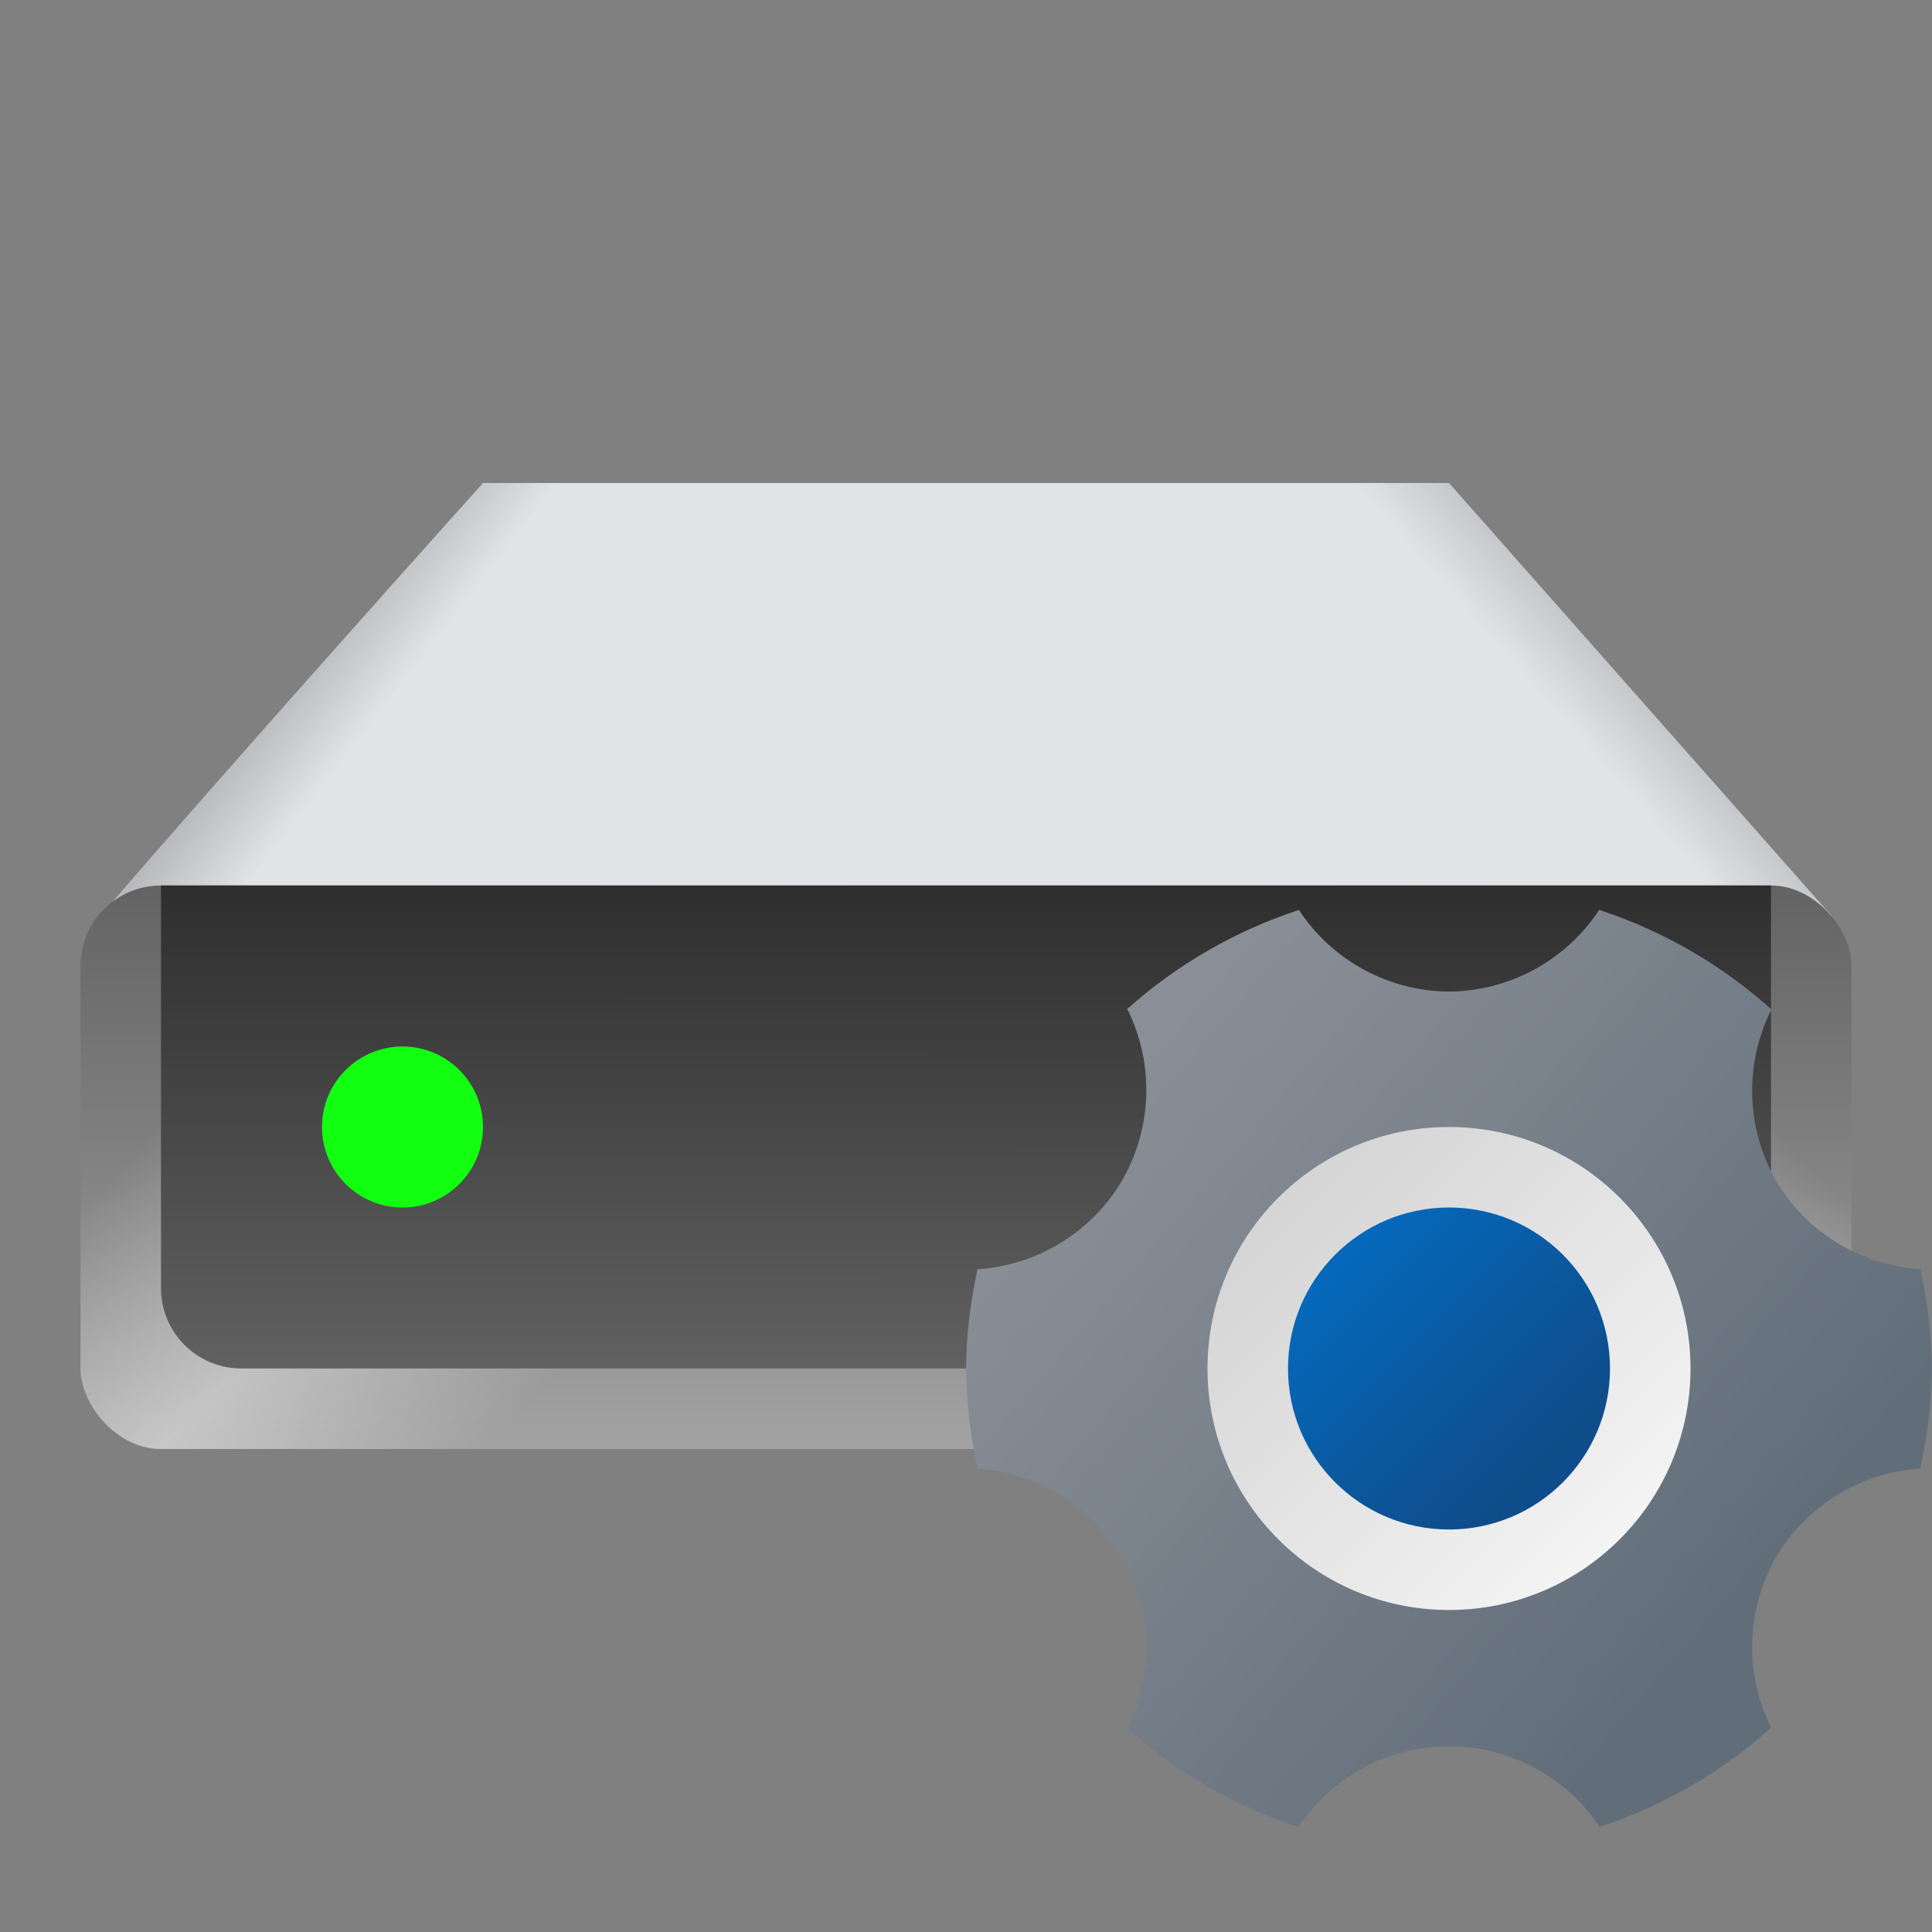 <?xml version="1.0" encoding="UTF-8" standalone="no"?>
<svg
   width="24"
   height="24"
   version="1.1"
   viewBox="0 0 24 24"
   id="svg6"
   sodipodi:docname="disk-utility.svg"
   inkscape:version="1.2.1 (9c6d41e410, 2022-07-14, custom)"
   xmlns:inkscape="http://www.inkscape.org/namespaces/inkscape"
   xmlns:sodipodi="http://sodipodi.sourceforge.net/DTD/sodipodi-0.dtd"
   xmlns:xlink="http://www.w3.org/1999/xlink"
   xmlns="http://www.w3.org/2000/svg"
   xmlns:svg="http://www.w3.org/2000/svg"
   xmlns:rdf="http://www.w3.org/1999/02/22-rdf-syntax-ns#"
   xmlns:cc="http://creativecommons.org/ns#"
   xmlns:dc="http://purl.org/dc/elements/1.1/">
  <rect x="0" y="0" width="24" height="24" fill="#808080" stroke="none"/>
  <defs
     id="defs10">
    <linearGradient
       inkscape:collect="always"
       id="linearGradient58462">
      <stop
         style="stop-color:#636363;stop-opacity:1;"
         offset="0"
         id="stop58458" />
      <stop
         style="stop-color:#ababab;stop-opacity:0.996"
         offset="1"
         id="stop58460" />
    </linearGradient>
    <linearGradient
       inkscape:collect="always"
       id="linearGradient50927">
      <stop
         style="stop-color:#000000;stop-opacity:1;"
         offset="0"
         id="stop50923" />
      <stop
         style="stop-color:#000000;stop-opacity:0;"
         offset="1"
         id="stop50925" />
    </linearGradient>
    <linearGradient
       inkscape:collect="always"
       id="linearGradient48004">
      <stop
         style="stop-color:#ffffff;stop-opacity:0"
         offset="0"
         id="stop48000" />
      <stop
         style="stop-color:#ffffff;stop-opacity:1"
         offset="0.5"
         id="stop48328" />
      <stop
         style="stop-color:#ffffff;stop-opacity:0;"
         offset="1"
         id="stop48002" />
    </linearGradient>
    <linearGradient
       inkscape:collect="always"
       id="linearGradient10484">
      <stop
         style="stop-color:#2e2e2e;stop-opacity:1;"
         offset="0"
         id="stop10480" />
      <stop
         style="stop-color:#616161;stop-opacity:1"
         offset="1"
         id="stop10482" />
    </linearGradient>
    <linearGradient
       inkscape:collect="always"
       xlink:href="#linearGradient48004"
       id="linearGradient1287"
       x1="5.556"
       y1="4.498"
       x2="6.614"
       y2="3.44"
       gradientUnits="userSpaceOnUse"
       gradientTransform="matrix(3.78,0,0,3.78,0,4)" />
    <linearGradient
       inkscape:collect="always"
       xlink:href="#linearGradient58462"
       id="linearGradient1616"
       x1="6.085"
       y1="1.852"
       x2="6.085"
       y2="3.969"
       gradientUnits="userSpaceOnUse"
       gradientTransform="matrix(3.78,0,0,3.78,0,4)" />
    <linearGradient
       inkscape:collect="always"
       xlink:href="#linearGradient48004"
       id="linearGradient1886"
       x1="-0.265"
       y1="3.44"
       x2="0.794"
       y2="4.498"
       gradientUnits="userSpaceOnUse"
       gradientTransform="matrix(3.78,0,0,3.78,0,4)" />
    <linearGradient
       inkscape:collect="always"
       xlink:href="#linearGradient10484"
       id="linearGradient2337"
       x1="5.821"
       y1="1.852"
       x2="5.82"
       y2="3.44"
       gradientUnits="userSpaceOnUse"
       gradientTransform="matrix(3.78,0,0,3.78,0,4)" />
    <linearGradient
       inkscape:collect="always"
       xlink:href="#linearGradient50927"
       id="linearGradient7996"
       x1="6.151"
       y1="1.587"
       x2="5.718"
       y2="1.97"
       gradientUnits="userSpaceOnUse"
       gradientTransform="matrix(3.78,0,0,3.78,0,4)" />
    <linearGradient
       inkscape:collect="always"
       xlink:href="#linearGradient50927"
       id="linearGradient9665"
       x1="0.422"
       y1="1.563"
       x2="0.807"
       y2="1.861"
       gradientUnits="userSpaceOnUse"
       gradientTransform="matrix(3.78,0,0,3.78,0,4)" />
    <linearGradient
       inkscape:collect="always"
       xlink:href="#linearGradient6060"
       id="linearGradient6062"
       x1="1.058"
       y1="1.058"
       x2="15.346"
       y2="13.229"
       gradientUnits="userSpaceOnUse"
       gradientTransform="matrix(0.709,0,0,0.709,12,11.006)" />
    <linearGradient
       inkscape:collect="always"
       id="linearGradient6060">
      <stop
         style="stop-color:#8a8f97;stop-opacity:1;"
         offset="0"
         id="stop6056" />
      <stop
         style="stop-color:#8a8f97;stop-opacity:1"
         offset="0.146"
         id="stop6576" />
      <stop
         style="stop-color:#616e7a;stop-opacity:1"
         offset="0.9"
         id="stop6770" />
      <stop
         style="stop-color:#616e7a;stop-opacity:1"
         offset="1"
         id="stop6058" />
    </linearGradient>
    <linearGradient
       inkscape:collect="always"
       xlink:href="#linearGradient7024"
       id="linearGradient7026"
       x1="14.634"
       y1="13.653"
       x2="4.051"
       y2="3.07"
       gradientUnits="userSpaceOnUse"
       gradientTransform="matrix(0.63,0,0,0.63,12.115,11.733)" />
    <linearGradient
       inkscape:collect="always"
       id="linearGradient7024">
      <stop
         style="stop-color:#ffffff;stop-opacity:1;"
         offset="0"
         id="stop7020" />
      <stop
         style="stop-color:#f0f0f0;stop-opacity:1"
         offset="0.25"
         id="stop7732" />
      <stop
         style="stop-color:#cccccc;stop-opacity:1"
         offset="1"
         id="stop7022" />
    </linearGradient>
    <linearGradient
       inkscape:collect="always"
       xlink:href="#linearGradient8250"
       id="linearGradient8252"
       x1="5.458"
       y1="4.89"
       x2="12.338"
       y2="11.769"
       gradientUnits="userSpaceOnUse"
       gradientTransform="matrix(0.63,0,0,0.63,12.228,11.587)" />
    <linearGradient
       inkscape:collect="always"
       id="linearGradient8250">
      <stop
         style="stop-color:#0568ba;stop-opacity:1;"
         offset="0"
         id="stop8246" />
      <stop
         style="stop-color:#0568ba;stop-opacity:1"
         offset="0.24"
         id="stop9054" />
      <stop
         style="stop-color:#0f4c8a;stop-opacity:1"
         offset="0.8"
         id="stop8830" />
      <stop
         style="stop-color:#0f4c8f;stop-opacity:1"
         offset="1"
         id="stop8248" />
    </linearGradient>
  </defs>
  <sodipodi:namedview
     id="namedview8"
     pagecolor="#ffffff"
     bordercolor="#666666"
     borderopacity="1.0"
     inkscape:pageshadow="2"
     inkscape:pageopacity="0.0"
     inkscape:pagecheckerboard="0"
     showgrid="false"
     inkscape:zoom="33.708333"
     inkscape:cx="11.985167"
     inkscape:cy="12"
     inkscape:window-width="1920"
     inkscape:window-height="1012"
     inkscape:window-x="0"
     inkscape:window-y="0"
     inkscape:window-maximized="1"
     inkscape:current-layer="svg6"
     inkscape:showpageshadow="2"
     inkscape:deskcolor="#d1d1d1" />
  <path
     id="rect2936"
     style="opacity:1;fill:#e1e3e6;stroke-width:1;stroke-linecap:round;stroke-linejoin:round"
     d="M 6,6 C 6,6 2.815,9.549 1.25,11.375 1.25,11.375 1.892,14 3,14 H 21 c 1.108,0 1.75,-2.625 1.75,-2.625 L 18,6 Z"
     sodipodi:nodetypes="ccccccc" />
  <path
     d="m 6,6 c 0,0 -3.185,3.549 -4.75,5.375 0,0 0.642,2.625 1.75,2.625 H 21 c 1.108,0 1.75,-2.625 1.75,-2.625 L 18,6 Z"
     style="opacity:0.3;fill:url(#linearGradient9665);fill-opacity:1;stroke-width:1;stroke-linecap:round;stroke-linejoin:round"
     id="path9568" />
  <path
     d="m 6,6 -4.75,5.375 c 0,0 0.642,2.625 1.75,2.625 H 21 c 1.108,0 1.75,-2.625 1.75,-2.625 L 18,6 Z"
     style="opacity:0.3;fill:url(#linearGradient7996);fill-opacity:1;stroke-width:1;stroke-linecap:round;stroke-linejoin:round"
     id="path7862"
     sodipodi:nodetypes="ccssccc" />
  <rect
     style="fill:url(#linearGradient1616);fill-opacity:1;stroke-width:1;stroke-linecap:round;stroke-linejoin:round"
     id="rect1153"
     width="22"
     height="7"
     x="1"
     y="11"
     ry="1" />
  <rect
     style="opacity:0.4;fill:url(#linearGradient1287);fill-opacity:1;stroke-width:1;stroke-linecap:round;stroke-linejoin:round"
     id="rect1257"
     width="22"
     height="7"
     x="1"
     y="11"
     ry="1" />
  <rect
     style="opacity:0.4;fill:url(#linearGradient1886);fill-opacity:1;stroke-width:1;stroke-linecap:round;stroke-linejoin:round"
     id="rect1878"
     width="22"
     height="7"
     x="1"
     y="11"
     ry="1" />
  <path
     id="rect2212"
     style="opacity:1;fill:url(#linearGradient2337);stroke-width:1;stroke-linecap:round;stroke-linejoin:round"
     d="m 22,11 v 5 c 0,0.554 -0.446,1 -1,1 H 3 c -0.554,0 -1,-0.446 -1,-1 v -5 z"
     sodipodi:nodetypes="csssscc" />
  <circle
     style="fill:#12ff12;fill-opacity:1;stroke-width:0.8;stroke-linecap:round;stroke-linejoin:round;stroke-dasharray:9.6, 0.8"
     id="path30449"
     cx="5"
     cy="14"
     r="1" />
  <path
     id="path5884"
     style="fill:url(#linearGradient6062);fill-opacity:1;stroke-width:0.188"
     d="m 16.135,11.304 c -0.788,0.258 -1.514,0.677 -2.132,1.23 0.337,0.675 0.314,1.474 -0.063,2.128 -0.378,0.643 -1.051,1.057 -1.796,1.105 -0.091,0.407 -0.139,0.822 -0.144,1.239 0.006,0.417 0.055,0.832 0.146,1.239 0.744,0.048 1.416,0.462 1.794,1.104 0.375,0.651 0.401,1.447 0.067,2.121 0.615,0.55 1.337,0.967 2.121,1.225 0.417,-0.626 1.119,-1.002 1.871,-1.002 0.752,-6.1e-5 1.455,0.376 1.872,1.002 0.788,-0.259 1.513,-0.679 2.131,-1.233 -0.334,-0.67 -0.312,-1.462 0.057,-2.113 0.378,-0.643 1.05,-1.057 1.794,-1.105 0.092,-0.407 0.141,-0.822 0.146,-1.239 -0.005,-0.417 -0.053,-0.832 -0.144,-1.239 -0.745,-0.048 -1.418,-0.461 -1.796,-1.105 -0.371,-0.654 -0.391,-1.45 -0.053,-2.121 -0.62,-0.557 -1.349,-0.978 -2.141,-1.237 -0.413,0.629 -1.113,1.009 -1.865,1.015 -0.752,-0.005 -1.452,-0.386 -1.865,-1.015 z"
     sodipodi:nodetypes="ccccccccccccccccccccc" />
  <circle
     style="fill:url(#linearGradient7026);fill-opacity:1;stroke-width:0.167"
     id="path6952"
     cx="18"
     cy="17"
     r="3" />
  <circle
     style="fill:url(#linearGradient8252);fill-opacity:1;stroke-width:0.167"
     id="path8010"
     cx="18"
     cy="17"
     r="2" />
</svg>
